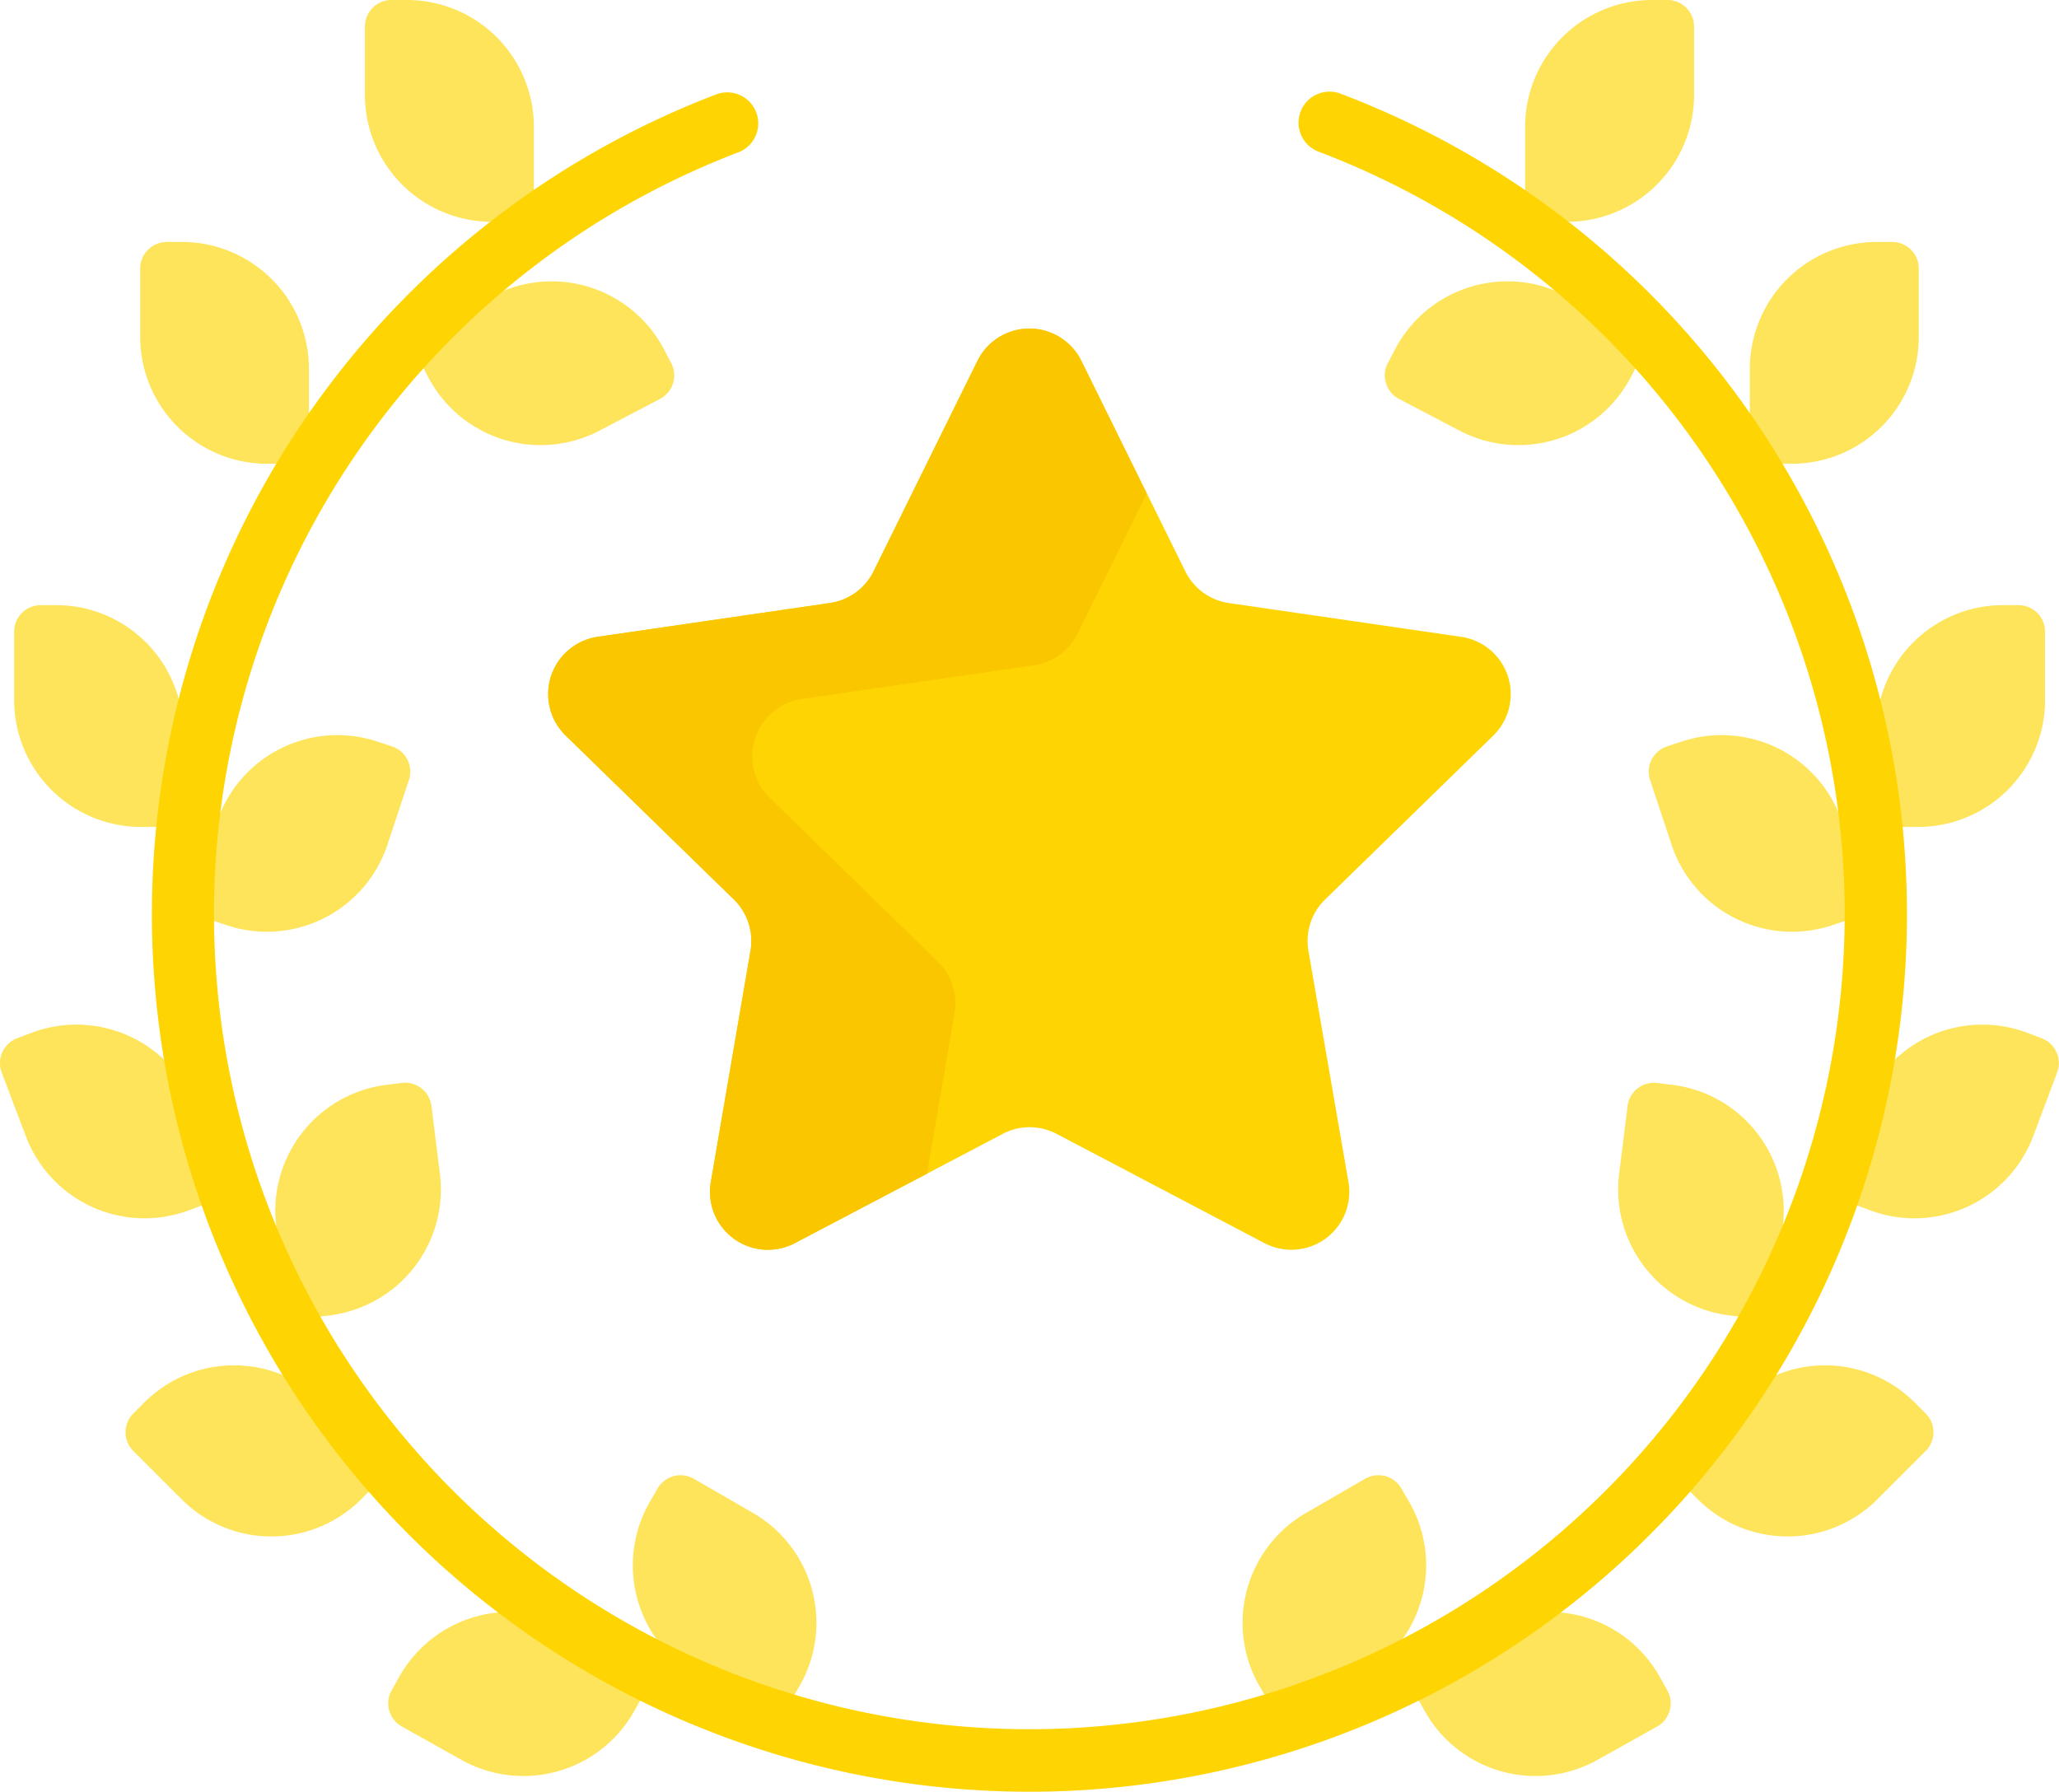 <svg id="reward_1_" data-name="reward (1)" xmlns="http://www.w3.org/2000/svg" width="48.771" height="42.443" viewBox="0 0 48.771 42.443">
  <g id="Group_8735" data-name="Group 8735" transform="translate(0 0)">
    <g id="Group_8733" data-name="Group 8733" transform="translate(0 0)">
      <path id="Path_56463" data-name="Path 56463" d="M92.258,37.557h-.995a3.007,3.007,0,0,1-3.007-3.007V32.932a.629.629,0,0,1,.629-.629h.366a3.007,3.007,0,0,1,3.007,3.007Z" transform="translate(-79.612 -32.303)" fill="#fee45a"/>
      <path id="Path_56464" data-name="Path 56464" d="M98.833,101.73l.462.881a3.007,3.007,0,0,0,4.059,1.269l1.433-.751a.629.629,0,0,0,.265-.849l-.17-.324a3.007,3.007,0,0,0-4.059-1.269Z" transform="translate(-89.153 -93.679)" fill="#fee45a"/>
      <path id="Path_56465" data-name="Path 56465" d="M37.912,96.079h-.995a3.007,3.007,0,0,1-3.007-3.007V91.454a.629.629,0,0,1,.629-.629H34.9a3.007,3.007,0,0,1,3.007,3.007v2.247Z" transform="translate(-30.589 -85.093)" fill="#fee45a"/>
      <path id="Path_56466" data-name="Path 56466" d="M7.392,183.916H6.4a3.007,3.007,0,0,1-3.007-3.007v-1.618a.629.629,0,0,1,.629-.629h.366a3.007,3.007,0,0,1,3.007,3.007v2.247Z" transform="translate(-3.058 -164.327)" fill="#fee45a"/>
      <path id="Path_56467" data-name="Path 56467" d="M45.254,214.27l.944.314a3.007,3.007,0,0,0,3.8-1.906l.51-1.536a.629.629,0,0,0-.4-.795l-.348-.115a3.007,3.007,0,0,0-3.8,1.906Z" transform="translate(-40.822 -192.665)" fill="#fee45a"/>
      <path id="Path_56468" data-name="Path 56468" d="M66.859,299.81l.987-.123a3.007,3.007,0,0,0,2.613-3.355l-.2-1.606a.629.629,0,0,0-.7-.546l-.363.045a3.007,3.007,0,0,0-2.613,3.355Z" transform="translate(-60.039 -268.527)" fill="#fee45a"/>
      <path id="Path_56469" data-name="Path 56469" d="M5.418,284.11l-.931.351A3.007,3.007,0,0,1,.612,282.71L.04,281.2a.629.629,0,0,1,.366-.81l.343-.129a3.007,3.007,0,0,1,3.876,1.751Z" transform="translate(0 -255.795)" fill="#fee45a"/>
      <path id="Path_56470" data-name="Path 56470" d="M36.609,365.029l-.7.7a3.007,3.007,0,0,1-4.253,0l-1.144-1.144a.629.629,0,0,1,0-.889l.259-.259a3.007,3.007,0,0,1,4.253,0Z" transform="translate(-27.354 -330.213)" fill="#fee45a"/>
      <path id="Path_56471" data-name="Path 56471" d="M100.211,423.637l-.486.868a3.008,3.008,0,0,1-4.093,1.157l-1.412-.79a.629.629,0,0,1-.242-.856l.179-.319a3.007,3.007,0,0,1,4.093-1.157Z" transform="translate(-84.702 -383.973)" fill="#fee45a"/>
      <path id="Path_56472" data-name="Path 56472" d="M156.444,394.964l.5-.862a3.007,3.007,0,0,0-1.1-4.108l-1.4-.809a.629.629,0,0,0-.859.23l-.183.317a3.007,3.007,0,0,0,1.1,4.108Z" transform="translate(-138.009 -354.155)" fill="#fee45a"/>
      <path id="Path_56473" data-name="Path 56473" d="M368.833,37.557h.995a3.007,3.007,0,0,0,3.007-3.007V32.932a.629.629,0,0,0-.629-.629h-.366a3.007,3.007,0,0,0-3.007,3.007Z" transform="translate(-332.708 -32.303)" fill="#fee45a"/>
      <path id="Path_56474" data-name="Path 56474" d="M341.174,101.73l-.461.881a3.007,3.007,0,0,1-4.059,1.269l-1.433-.751a.629.629,0,0,1-.265-.849l.17-.324a3.007,3.007,0,0,1,4.059-1.269Z" transform="translate(-302.083 -93.679)" fill="#fee45a"/>
      <path id="Path_56475" data-name="Path 56475" d="M423.177,96.079h.995a3.007,3.007,0,0,0,3.007-3.007V91.454a.629.629,0,0,0-.629-.629h-.366a3.007,3.007,0,0,0-3.007,3.007Z" transform="translate(-381.729 -85.093)" fill="#fee45a"/>
      <path id="Path_56476" data-name="Path 56476" d="M453.7,183.916h.995a3.007,3.007,0,0,0,3.007-3.007v-1.618a.629.629,0,0,0-.629-.629h-.366a3.007,3.007,0,0,0-3.007,3.007Z" transform="translate(-409.261 -164.327)" fill="#fee45a"/>
      <path id="Path_56477" data-name="Path 56477" d="M403.992,214.27l-.944.314a3.007,3.007,0,0,1-3.8-1.906l-.51-1.536a.629.629,0,0,1,.4-.795l.348-.115a3.007,3.007,0,0,1,3.8,1.906Z" transform="translate(-359.653 -192.665)" fill="#fee45a"/>
      <path id="Path_56478" data-name="Path 56478" d="M394.947,299.811l-.987-.123a3.007,3.007,0,0,1-2.613-3.355l.2-1.606a.629.629,0,0,1,.7-.546l.363.045a3.007,3.007,0,0,1,2.613,3.355Z" transform="translate(-352.995 -268.527)" fill="#fee45a"/>
      <path id="Path_56479" data-name="Path 56479" d="M442.626,284.11l.931.351a3.007,3.007,0,0,0,3.876-1.751L448,281.2a.629.629,0,0,0-.366-.81l-.342-.129a3.007,3.007,0,0,0-3.876,1.751Z" transform="translate(-399.273 -255.795)" fill="#fee45a"/>
      <path id="Path_56480" data-name="Path 56480" d="M403.46,365.029l.7.7a3.007,3.007,0,0,0,4.253,0l1.144-1.144a.629.629,0,0,0,0-.889l-.259-.259a3.007,3.007,0,0,0-4.253,0Z" transform="translate(-363.944 -330.213)" fill="#fee45a"/>
      <path id="Path_56481" data-name="Path 56481" d="M339.6,423.637l.486.868a3.008,3.008,0,0,0,4.093,1.157l1.412-.79a.629.629,0,0,0,.242-.856l-.179-.319a3.007,3.007,0,0,0-4.093-1.157Z" transform="translate(-306.339 -383.973)" fill="#fee45a"/>
      <path id="Path_56482" data-name="Path 56482" d="M301.436,394.964l-.5-.862a3.007,3.007,0,0,1,1.1-4.108l1.4-.809a.629.629,0,0,1,.859.23l.183.317a3.007,3.007,0,0,1-1.1,4.108Z" transform="translate(-271.1 -354.155)" fill="#fee45a"/>
    </g>
    <path id="Path_56483" data-name="Path 56483" d="M145.175,112.547l2.461,4.987a1.372,1.372,0,0,0,1.033.75l5.5.8a1.372,1.372,0,0,1,.76,2.34l-3.983,3.882a1.372,1.372,0,0,0-.395,1.214L151.5,132a1.372,1.372,0,0,1-1.99,1.446l-4.923-2.588a1.372,1.372,0,0,0-1.277,0l-4.923,2.588a1.372,1.372,0,0,1-1.99-1.446l.94-5.482a1.372,1.372,0,0,0-.395-1.214l-3.983-3.882a1.372,1.372,0,0,1,.76-2.34l5.5-.8a1.372,1.372,0,0,0,1.033-.75l2.461-4.987A1.372,1.372,0,0,1,145.175,112.547Z" transform="translate(-119.559 -103.998)" fill="#fed402"/>
    <g id="Group_8734" data-name="Group 8734" transform="translate(12.982 7.784)">
      <path id="Path_56484" data-name="Path 56484" d="M142.169,127.992a1.372,1.372,0,0,0-.395-1.214l-3.983-3.882a1.372,1.372,0,0,1,.76-2.34l5.5-.8a1.372,1.372,0,0,0,1.033-.75l1.638-3.318-1.551-3.143a1.372,1.372,0,0,0-2.46,0l-2.461,4.987a1.372,1.372,0,0,1-1.033.75l-5.5.8a1.372,1.372,0,0,0-.76,2.34l3.983,3.882a1.372,1.372,0,0,1,.395,1.214l-.94,5.482a1.372,1.372,0,0,0,1.99,1.446l3.132-1.646Z" transform="translate(-132.541 -111.781)" fill="#fac600"/>
    </g>
  </g>
  <g id="Group_8736" data-name="Group 8736" transform="translate(3.6 2.179)">
    <path id="Path_56485" data-name="Path 56485" d="M57.537,94.812a20.789,20.789,0,0,1-7.4-40.216.735.735,0,0,1,.523,1.373,19.313,19.313,0,1,0,13.745,0,.735.735,0,1,1,.523-1.373,20.788,20.788,0,0,1-7.4,40.216Z" transform="translate(-36.751 -54.547)" fill="#fed402"/>
  </g>
</svg>
